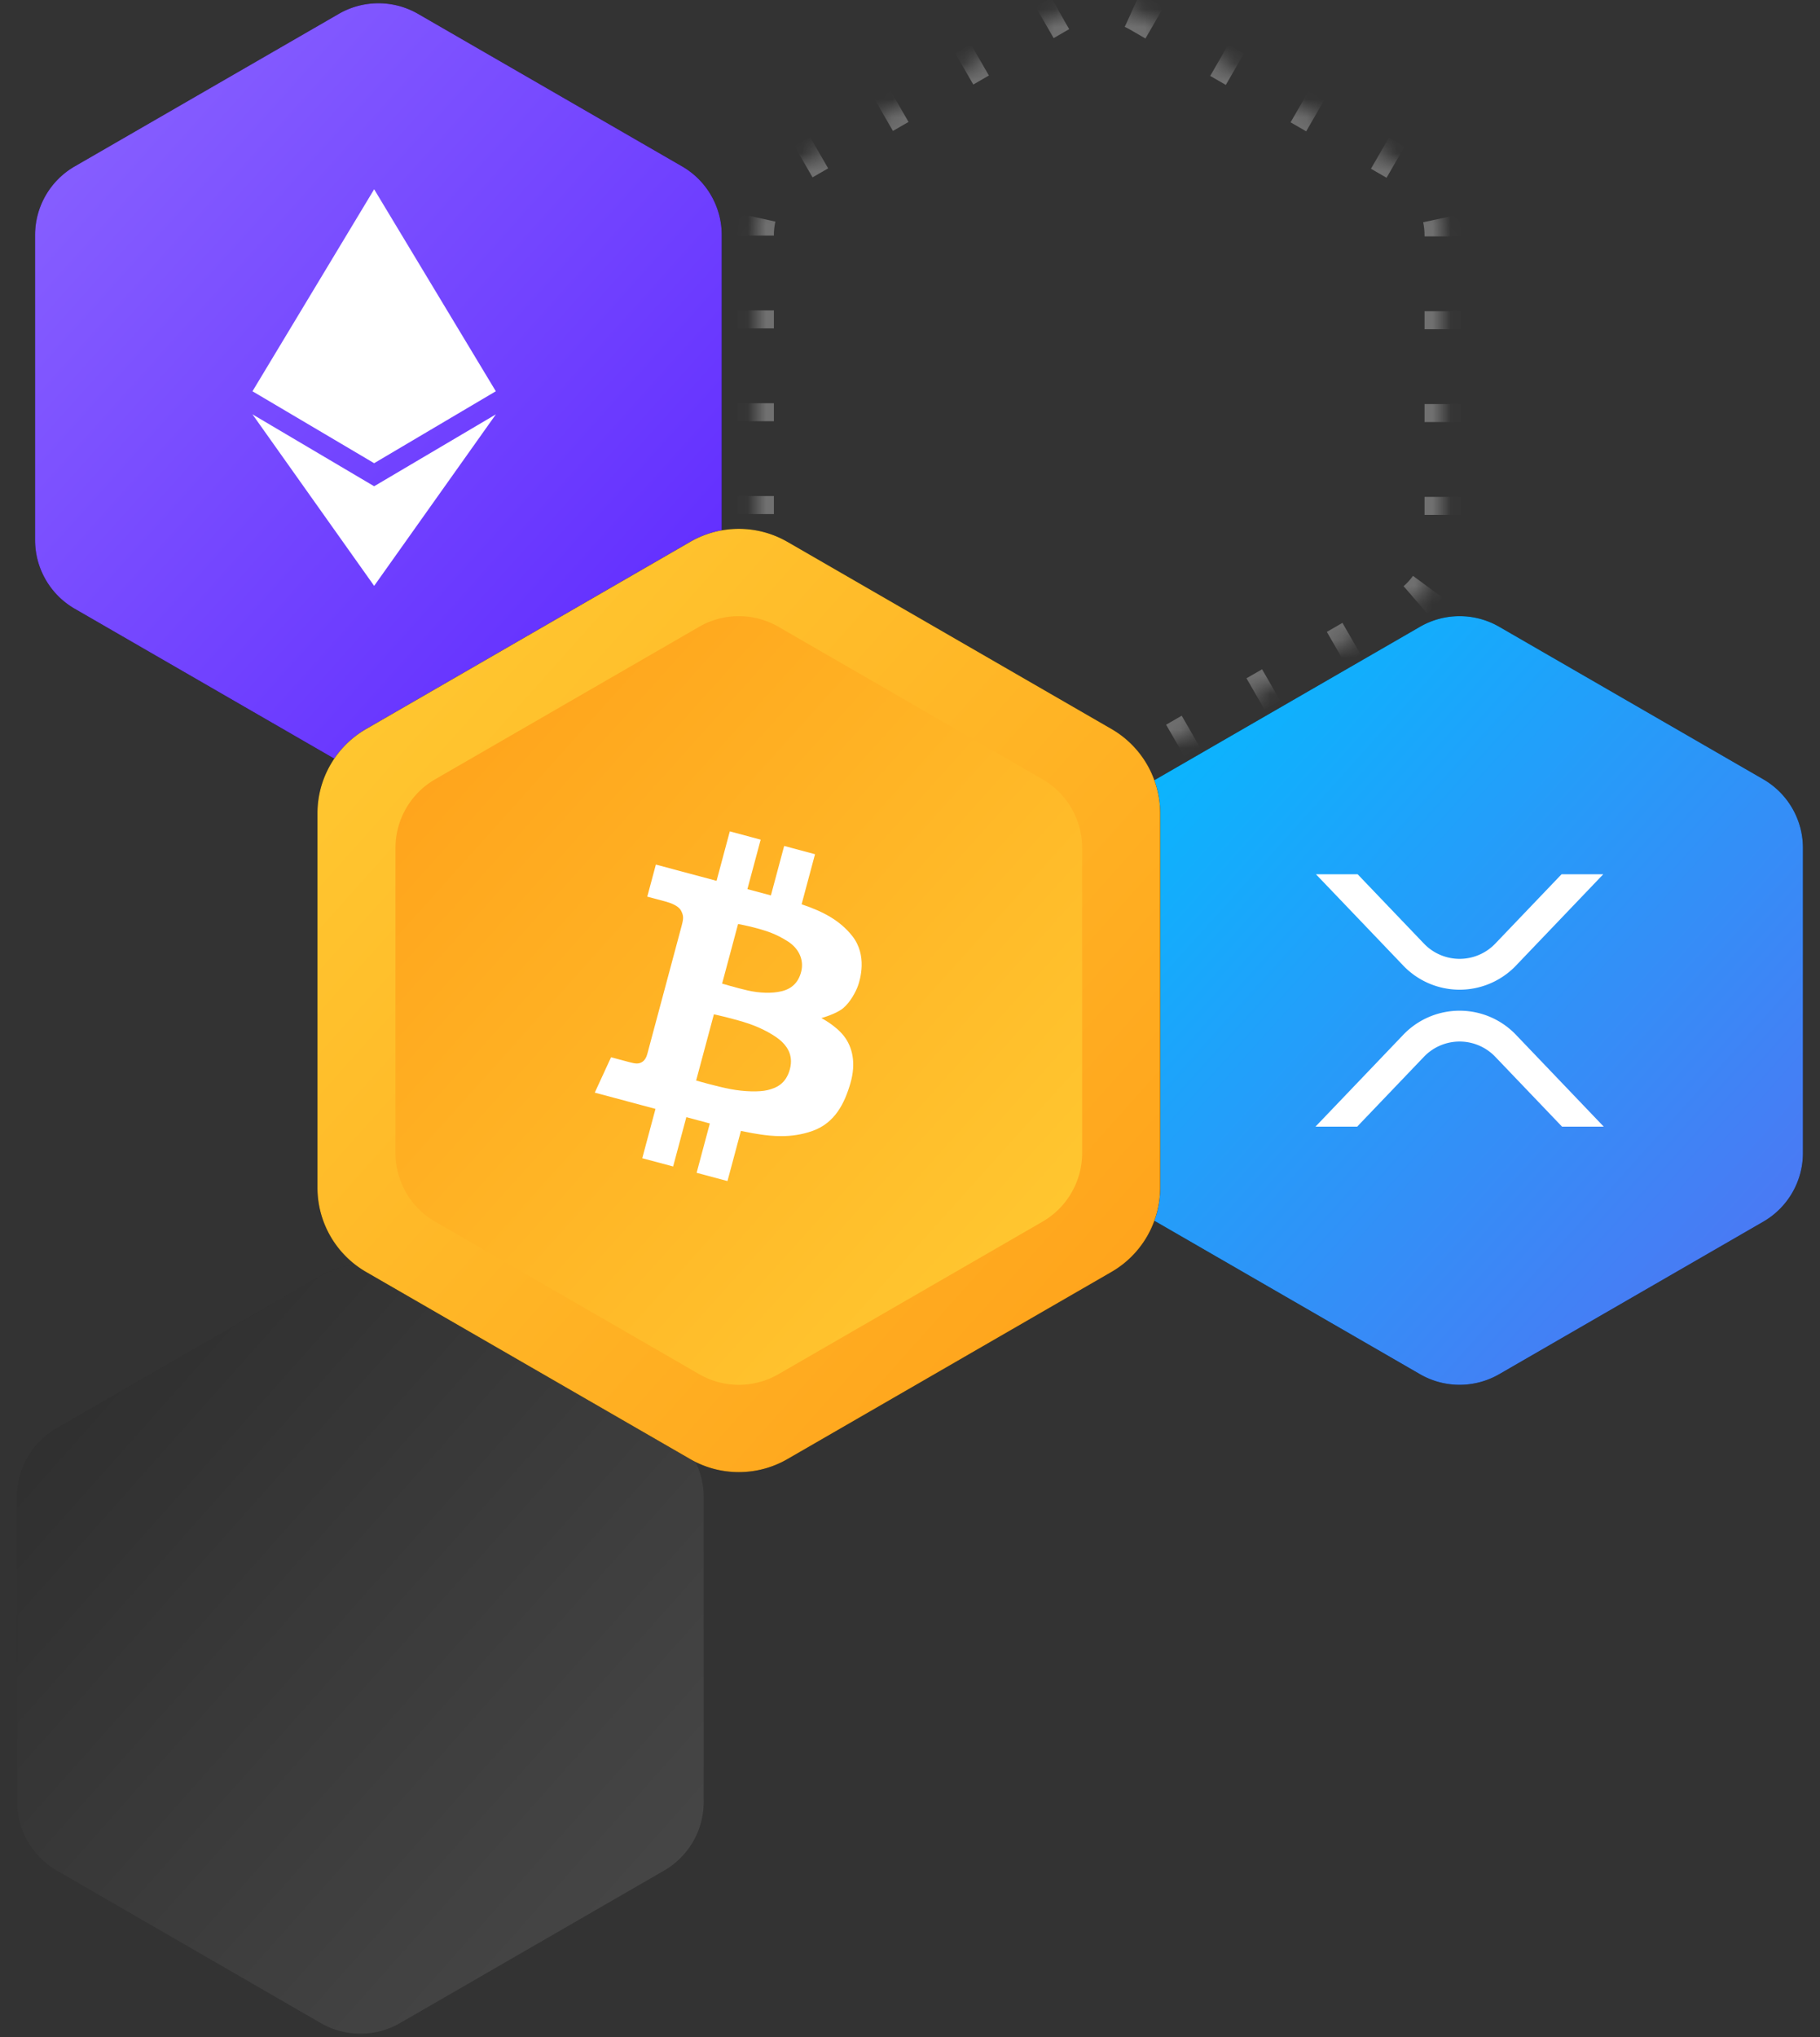 <svg width="101" height="113" xmlns="http://www.w3.org/2000/svg" xmlns:xlink="http://www.w3.org/1999/xlink"><rect width="100%" height="100%" fill="#333333" stroke="none"/><defs><path d="M22.2.77l14.653 8.46a4.4 4.4 0 0 1 2.2 3.81v16.92a4.4 4.4 0 0 1-2.2 3.81L22.2 42.23a4.4 4.4 0 0 1-4.4 0L3.147 33.77a4.4 4.4 0 0 1-2.2-3.81V13.04a4.4 4.4 0 0 1 2.2-3.81L17.8.77a4.4 4.4 0 0 1 4.4 0z" id="a"/><linearGradient x1="0%" y1="0%" x2="102%" y2="101%" id="c"><stop stop-color="#FFF" stop-opacity=".1" offset="0%"/><stop stop-color="#FFF" stop-opacity=".5" offset="100%"/></linearGradient><linearGradient x1="100%" y1="100%" x2="0%" y2="0%" id="d"><stop stop-color="#556FF2" offset="0%"/><stop stop-color="#00BFFF" offset="100%"/></linearGradient><linearGradient x1="100%" y1="100%" x2="0%" y2="0%" id="e"><stop stop-color="#5C26FF" offset="0%"/><stop stop-color="#8C66FF" offset="100%"/></linearGradient><linearGradient x1="100%" y1="100%" x2="0%" y2="0%" id="f"><stop stop-color="#FF9F19" offset="0%"/><stop stop-color="#FC3" offset="100%"/></linearGradient><linearGradient x1="0%" y1="0%" y2="100%" id="g"><stop stop-color="#FF9F19" offset="0%"/><stop stop-color="#FC3" offset="100%"/></linearGradient></defs><g fill="none" fill-rule="evenodd"><g transform="translate(41)" opacity=".3" stroke-dasharray="1,4.15"><mask id="b" fill="#fff"><use xlink:href="#a"/></mask><path d="M22.2.77l14.653 8.46a4.4 4.4 0 0 1 2.2 3.81v16.92a4.4 4.4 0 0 1-2.2 3.81L22.2 42.23a4.4 4.4 0 0 1-4.4 0L3.147 33.77a4.4 4.4 0 0 1-2.2-3.81V13.04a4.4 4.4 0 0 1 2.2-3.81L17.8.77a4.4 4.4 0 0 1 4.4 0z" stroke="#FFF" stroke-width="2" mask="url(#b)"/></g><g opacity=".3"><path d="M22.2 70.77l14.653 8.46a4.4 4.4 0 0 1 2.2 3.81v16.92a4.4 4.4 0 0 1-2.2 3.81L22.2 112.23a4.4 4.4 0 0 1-4.4 0l-14.653-8.46a4.4 4.4 0 0 1-2.2-3.81V83.04a4.4 4.4 0 0 1 2.2-3.81L17.8 70.77a4.4 4.4 0 0 1 4.4 0z" fill="#000"/><path d="M22.2.77l14.653 8.46a4.4 4.4 0 0 1 2.2 3.81v16.92a4.4 4.4 0 0 1-2.2 3.81L22.2 42.23a4.4 4.4 0 0 1-4.4 0L3.147 33.77a4.4 4.4 0 0 1-2.2-3.81V13.04a4.4 4.4 0 0 1 2.2-3.81L17.8.77a4.4 4.4 0 0 1 4.4 0z" fill="url(#c)" transform="translate(0 70)"/></g><path d="M83.2 34.77l14.653 8.46a4.4 4.4 0 0 1 2.2 3.81v16.92a4.4 4.4 0 0 1-2.2 3.81L83.2 76.23a4.4 4.4 0 0 1-4.4 0l-14.653-8.46a4.4 4.4 0 0 1-2.2-3.81V47.04a4.4 4.4 0 0 1 2.2-3.81L78.8 34.77a4.4 4.4 0 0 1 4.4 0z" fill="#000"/><path d="M22.2 1.27l14.653 8.46a4.4 4.4 0 0 1 2.2 3.81v16.92a4.4 4.4 0 0 1-2.2 3.81L22.2 42.73a4.4 4.4 0 0 1-4.4 0L3.147 34.27a4.4 4.4 0 0 1-2.2-3.81V13.54a4.4 4.4 0 0 1 2.2-3.81L17.8 1.27a4.4 4.4 0 0 1 4.4 0z" fill="url(#d)" transform="translate(61 33.5)"/><path d="M86.656 48.5h2.314l-4.814 5.035a4.326 4.326 0 0 1-6.311 0L73.03 48.5h2.314l3.658 3.825a2.74 2.74 0 0 0 3.997 0l3.657-3.825zm-11.342 14H73l4.844-5.066a4.326 4.326 0 0 1 6.312 0L89 62.5h-2.314l-3.687-3.856a2.74 2.74 0 0 0-3.998 0L75.314 62.5z" fill="#FFF" fill-rule="nonzero"/><path d="M23.2.77l14.653 8.46a4.4 4.4 0 0 1 2.2 3.81v16.92a4.4 4.4 0 0 1-2.2 3.81L23.2 42.23a4.4 4.4 0 0 1-4.4 0L4.147 33.77a4.4 4.4 0 0 1-2.2-3.81V13.04a4.4 4.4 0 0 1 2.2-3.81L18.8.77a4.4 4.4 0 0 1 4.4 0z" fill="#000"/><path d="M22.2 1.27l14.653 8.46a4.4 4.4 0 0 1 2.2 3.81v16.92a4.4 4.4 0 0 1-2.2 3.81L22.2 42.73a4.4 4.4 0 0 1-4.4 0L3.147 34.27a4.4 4.4 0 0 1-2.2-3.81V13.54a4.4 4.4 0 0 1 2.2-3.81L17.8 1.27a4.4 4.4 0 0 1 4.4 0z" fill="url(#e)" transform="translate(1 -.5)"/><path fill="#FFF" d="M20.763 25.695l-6.752-3.99L20.763 10.5l6.752 11.204z"/><path fill="#FFF" d="M20.763 32.5l-6.752-9.515 6.752 3.989 6.756-3.989-6.756 9.515z"/><g><path d="M43.7 30.059L61.683 40.44a5.4 5.4 0 0 1 2.7 4.677v20.764a5.4 5.4 0 0 1-2.7 4.677L43.7 80.94a5.4 5.4 0 0 1-5.4 0L20.317 70.56a5.4 5.4 0 0 1-2.7-4.677V45.118a5.4 5.4 0 0 1 2.7-4.677L38.3 30.06a5.4 5.4 0 0 1 5.4 0v-.001z" fill="#000"/><path d="M26.7 1.559L44.683 11.94a5.4 5.4 0 0 1 2.7 4.677v20.764a5.4 5.4 0 0 1-2.7 4.677L26.7 52.44a5.4 5.4 0 0 1-5.4 0L3.317 42.06a5.4 5.4 0 0 1-2.7-4.677V16.618a5.4 5.4 0 0 1 2.7-4.677L21.3 1.56a5.4 5.4 0 0 1 5.4 0v-.001z" fill="url(#f)" transform="translate(17 28.5)"/><path d="M26.2 6.77l14.653 8.46a4.4 4.4 0 0 1 2.2 3.81v16.92a4.4 4.4 0 0 1-2.2 3.81L26.2 48.23a4.4 4.4 0 0 1-4.4 0L7.147 39.77a4.4 4.4 0 0 1-2.2-3.81V19.04a4.4 4.4 0 0 1 2.2-3.81L21.8 6.77a4.4 4.4 0 0 1 4.4 0z" fill="url(#g)" transform="translate(17 28)"/><path d="M45.106 62.73c-1.225.443-2.364.275-2.87.208-.248-.032-.67-.11-1.12-.202l-.745 2.781-1.712-.458.733-2.737-1.304-.35-.733 2.737-1.713-.459.734-2.736-3.369-.903.903-1.962 1.024.274c.344.092.497.099.677.002.18-.098.268-.297.313-.466l1.899-7.085c.119-.444.115-.574-.028-.856-.143-.283-.615-.442-.885-.514l-.99-.265.477-1.778 3.368.902.735-2.744 1.713.459-.736 2.744 1.304.35.736-2.745 1.712.459-.744 2.777c1.255.421 2.14.92 2.806 1.754.86 1.08.435 2.441.323 2.763-.112.321-.425.915-.823 1.246-.397.33-1.21.55-1.21.55s.784.399 1.251.996c.466.596.69 1.488.361 2.618-.328 1.13-.862 2.196-2.087 2.64zm-3.553-5.944c-.833-.283-1.936-.519-1.936-.519l-.985 3.673s1.13.329 1.906.476c.774.148 1.61.166 2.06.055.45-.111 1.012-.32 1.237-1.16.225-.841-.24-1.343-.518-1.589-.277-.246-.931-.652-1.764-.936zm-.056-1.841c.631.143 1.334.177 1.884.041.551-.135.935-.478 1.086-1.106.151-.629-.123-1.268-.77-1.673-.646-.405-1.113-.548-1.647-.7-.534-.15-1.091-.249-1.091-.249l-.886 3.305s.794.238 1.424.382z" fill="#FFF" fill-rule="nonzero"/></g></g></svg>